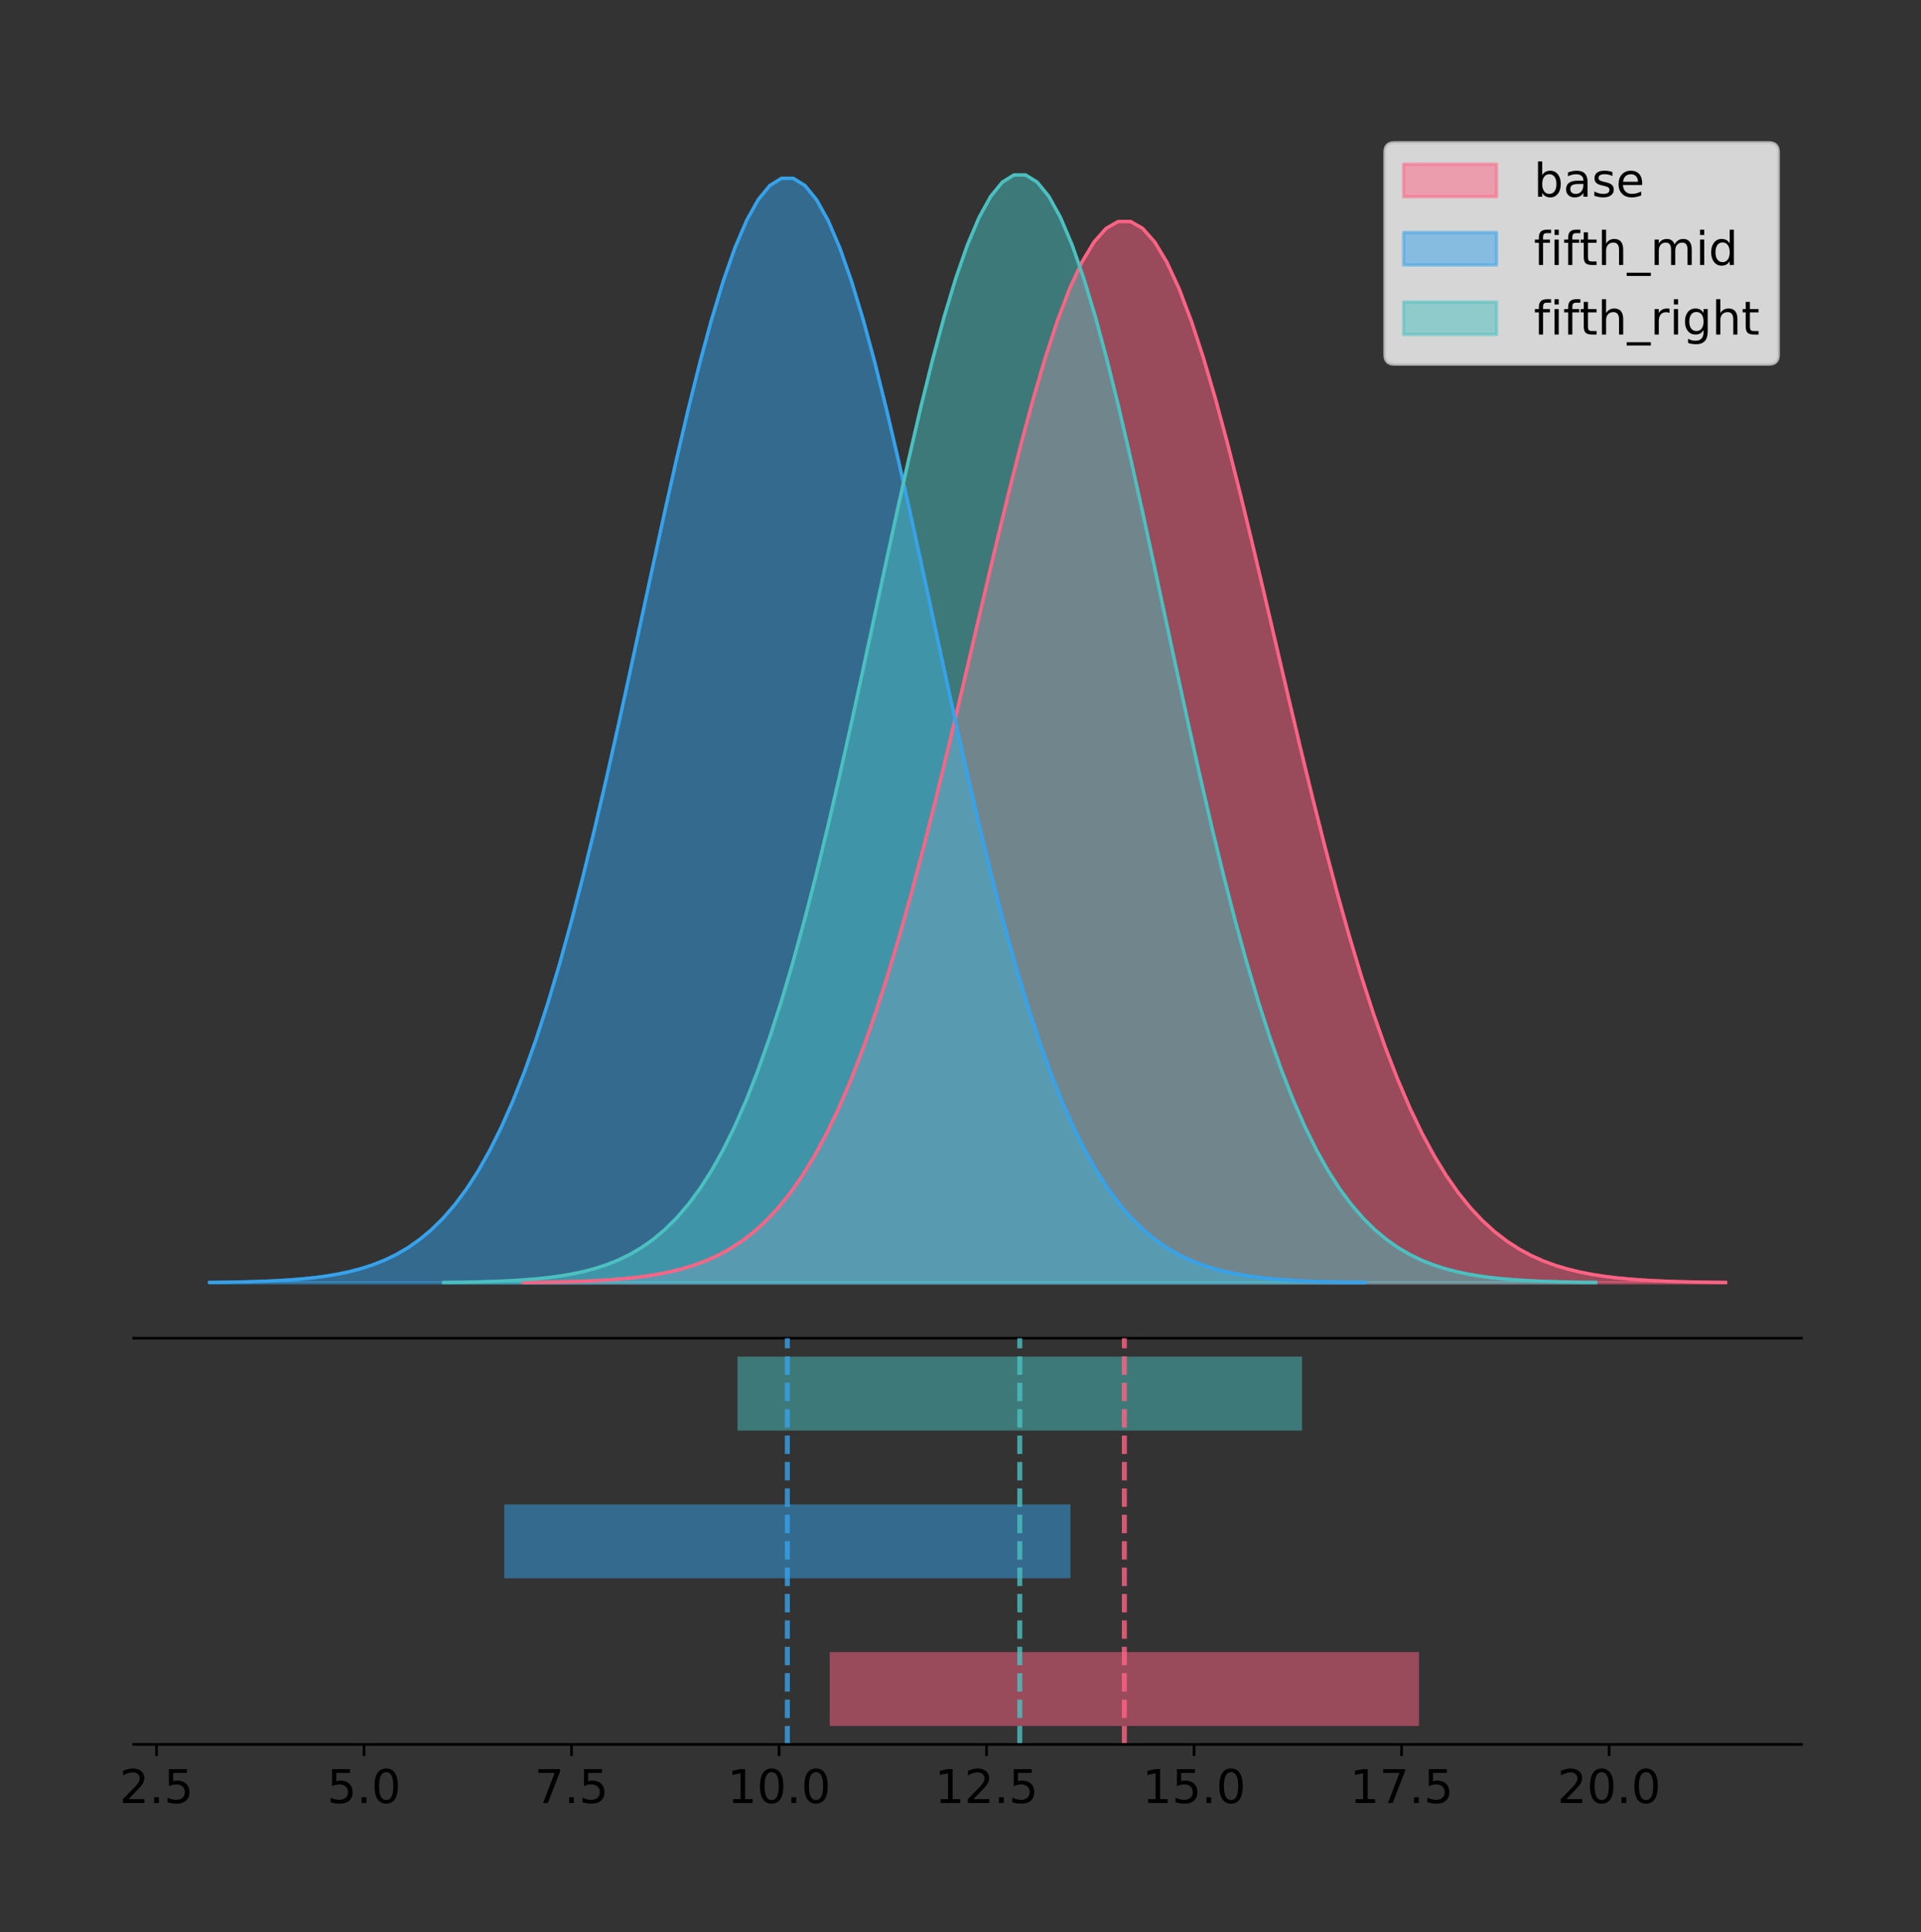 <?xml version="1.0" encoding="utf-8" standalone="no"?>
<!DOCTYPE svg PUBLIC "-//W3C//DTD SVG 1.1//EN"
  "http://www.w3.org/Graphics/SVG/1.1/DTD/svg11.dtd">
<!-- Created with matplotlib (https://matplotlib.org/) -->
<svg height="581.789pt" version="1.1" viewBox="0 0 578.477 581.789" width="578.477pt" xmlns="http://www.w3.org/2000/svg" xmlns:xlink="http://www.w3.org/1999/xlink">
 <rect x="0" y="0" width="578.477" height="581.789" fill="#333333" stroke="none"/>
 <defs>
  <style type="text/css">
*{stroke-linecap:butt;stroke-linejoin:round;}
  </style>
 </defs>
 <g id="figure_1">
  <g id="patch_1">
   <path d="M 0 581.789 
L 578.477 581.789 
L 578.477 0 
L 0 0 
z
" style="fill:none;"/>
  </g>
  <g id="axes_1">
   <g id="patch_2">
    <path d="M 40.277 402.93 
L 542.477 402.93 
L 542.477 36 
L 40.277 36 
z
" style="fill:none;"/>
   </g>
   <g id="PolyCollection_1">
    <defs>
     <path d="M 157.513 -195.538 
L 157.513 -195.645 
L 161.171 -195.686 
L 164.829 -195.74 
L 168.487 -195.813 
L 172.145 -195.909 
L 175.803 -196.036 
L 179.461 -196.201 
L 183.119 -196.416 
L 186.776 -196.694 
L 190.434 -197.048 
L 194.092 -197.499 
L 197.75 -198.068 
L 201.408 -198.781 
L 205.066 -199.667 
L 208.724 -200.761 
L 212.382 -202.102 
L 216.04 -203.734 
L 219.698 -205.705 
L 223.356 -208.068 
L 227.014 -210.879 
L 230.672 -214.199 
L 234.33 -218.09 
L 237.988 -222.614 
L 241.646 -227.835 
L 245.304 -233.811 
L 248.962 -240.598 
L 252.62 -248.243 
L 256.278 -256.784 
L 259.935 -266.246 
L 263.593 -276.639 
L 267.251 -287.953 
L 270.909 -300.161 
L 274.567 -313.21 
L 278.225 -327.025 
L 281.883 -341.506 
L 285.541 -356.527 
L 289.199 -371.938 
L 292.857 -387.567 
L 296.515 -403.219 
L 300.173 -418.686 
L 303.831 -433.744 
L 307.489 -448.162 
L 311.147 -461.71 
L 314.805 -474.159 
L 318.463 -485.292 
L 322.121 -494.909 
L 325.779 -502.831 
L 329.437 -508.91 
L 333.094 -513.03 
L 336.752 -515.11 
L 340.41 -515.11 
L 344.068 -513.03 
L 347.726 -508.91 
L 351.384 -502.831 
L 355.042 -494.909 
L 358.7 -485.292 
L 362.358 -474.159 
L 366.016 -461.71 
L 369.674 -448.162 
L 373.332 -433.744 
L 376.99 -418.686 
L 380.648 -403.219 
L 384.306 -387.567 
L 387.964 -371.938 
L 391.622 -356.527 
L 395.28 -341.506 
L 398.938 -327.025 
L 402.596 -313.21 
L 406.253 -300.161 
L 409.911 -287.953 
L 413.569 -276.639 
L 417.227 -266.246 
L 420.885 -256.784 
L 424.543 -248.243 
L 428.201 -240.598 
L 431.859 -233.811 
L 435.517 -227.835 
L 439.175 -222.614 
L 442.833 -218.09 
L 446.491 -214.199 
L 450.149 -210.879 
L 453.807 -208.068 
L 457.465 -205.705 
L 461.123 -203.734 
L 464.781 -202.102 
L 468.439 -200.761 
L 472.097 -199.667 
L 475.755 -198.781 
L 479.412 -198.068 
L 483.07 -197.499 
L 486.728 -197.048 
L 490.386 -196.694 
L 494.044 -196.416 
L 497.702 -196.201 
L 501.36 -196.036 
L 505.018 -195.909 
L 508.676 -195.813 
L 512.334 -195.74 
L 515.992 -195.686 
L 519.65 -195.645 
L 519.65 -195.538 
L 519.65 -195.538 
L 515.992 -195.538 
L 512.334 -195.538 
L 508.676 -195.538 
L 505.018 -195.538 
L 501.36 -195.538 
L 497.702 -195.538 
L 494.044 -195.538 
L 490.386 -195.538 
L 486.728 -195.538 
L 483.07 -195.538 
L 479.412 -195.538 
L 475.755 -195.538 
L 472.097 -195.538 
L 468.439 -195.538 
L 464.781 -195.538 
L 461.123 -195.538 
L 457.465 -195.538 
L 453.807 -195.538 
L 450.149 -195.538 
L 446.491 -195.538 
L 442.833 -195.538 
L 439.175 -195.538 
L 435.517 -195.538 
L 431.859 -195.538 
L 428.201 -195.538 
L 424.543 -195.538 
L 420.885 -195.538 
L 417.227 -195.538 
L 413.569 -195.538 
L 409.911 -195.538 
L 406.253 -195.538 
L 402.596 -195.538 
L 398.938 -195.538 
L 395.28 -195.538 
L 391.622 -195.538 
L 387.964 -195.538 
L 384.306 -195.538 
L 380.648 -195.538 
L 376.99 -195.538 
L 373.332 -195.538 
L 369.674 -195.538 
L 366.016 -195.538 
L 362.358 -195.538 
L 358.7 -195.538 
L 355.042 -195.538 
L 351.384 -195.538 
L 347.726 -195.538 
L 344.068 -195.538 
L 340.41 -195.538 
L 336.752 -195.538 
L 333.094 -195.538 
L 329.437 -195.538 
L 325.779 -195.538 
L 322.121 -195.538 
L 318.463 -195.538 
L 314.805 -195.538 
L 311.147 -195.538 
L 307.489 -195.538 
L 303.831 -195.538 
L 300.173 -195.538 
L 296.515 -195.538 
L 292.857 -195.538 
L 289.199 -195.538 
L 285.541 -195.538 
L 281.883 -195.538 
L 278.225 -195.538 
L 274.567 -195.538 
L 270.909 -195.538 
L 267.251 -195.538 
L 263.593 -195.538 
L 259.935 -195.538 
L 256.278 -195.538 
L 252.62 -195.538 
L 248.962 -195.538 
L 245.304 -195.538 
L 241.646 -195.538 
L 237.988 -195.538 
L 234.33 -195.538 
L 230.672 -195.538 
L 227.014 -195.538 
L 223.356 -195.538 
L 219.698 -195.538 
L 216.04 -195.538 
L 212.382 -195.538 
L 208.724 -195.538 
L 205.066 -195.538 
L 201.408 -195.538 
L 197.75 -195.538 
L 194.092 -195.538 
L 190.434 -195.538 
L 186.776 -195.538 
L 183.119 -195.538 
L 179.461 -195.538 
L 175.803 -195.538 
L 172.145 -195.538 
L 168.487 -195.538 
L 164.829 -195.538 
L 161.171 -195.538 
L 157.513 -195.538 
z
" id="mac5c874a1b" style="stroke:#ff6384;stroke-opacity:0.5;"/>
    </defs>
    <g clip-path="url(#pe7d7066317)">
     <use style="fill:#ff6384;fill-opacity:0.5;stroke:#ff6384;stroke-opacity:0.5;" x="0" xlink:href="#mac5c874a1b" y="581.789"/>
    </g>
   </g>
   <g id="PolyCollection_2">
    <defs>
     <path d="M 63.104 -195.538 
L 63.104 -195.65 
L 66.62 -195.692 
L 70.135 -195.748 
L 73.65 -195.824 
L 77.165 -195.924 
L 80.68 -196.056 
L 84.195 -196.228 
L 87.71 -196.452 
L 91.225 -196.741 
L 94.74 -197.11 
L 98.255 -197.579 
L 101.77 -198.171 
L 105.285 -198.913 
L 108.8 -199.835 
L 112.315 -200.974 
L 115.83 -202.369 
L 119.345 -204.068 
L 122.86 -206.119 
L 126.375 -208.577 
L 129.89 -211.503 
L 133.405 -214.958 
L 136.92 -219.007 
L 140.435 -223.715 
L 143.95 -229.148 
L 147.465 -235.367 
L 150.981 -242.43 
L 154.496 -250.386 
L 158.011 -259.274 
L 161.526 -269.121 
L 165.041 -279.936 
L 168.556 -291.711 
L 172.071 -304.414 
L 175.586 -317.994 
L 179.101 -332.371 
L 182.616 -347.441 
L 186.131 -363.072 
L 189.646 -379.11 
L 193.161 -395.374 
L 196.676 -411.663 
L 200.191 -427.758 
L 203.706 -443.428 
L 207.221 -458.433 
L 210.736 -472.532 
L 214.251 -485.487 
L 217.766 -497.072 
L 221.281 -507.08 
L 224.796 -515.324 
L 228.311 -521.651 
L 231.827 -525.938 
L 235.342 -528.102 
L 238.857 -528.102 
L 242.372 -525.938 
L 245.887 -521.651 
L 249.402 -515.324 
L 252.917 -507.08 
L 256.432 -497.072 
L 259.947 -485.487 
L 263.462 -472.532 
L 266.977 -458.433 
L 270.492 -443.428 
L 274.007 -427.758 
L 277.522 -411.663 
L 281.037 -395.374 
L 284.552 -379.11 
L 288.067 -363.072 
L 291.582 -347.441 
L 295.097 -332.371 
L 298.612 -317.994 
L 302.127 -304.414 
L 305.642 -291.711 
L 309.157 -279.936 
L 312.673 -269.121 
L 316.188 -259.274 
L 319.703 -250.386 
L 323.218 -242.43 
L 326.733 -235.367 
L 330.248 -229.148 
L 333.763 -223.715 
L 337.278 -219.007 
L 340.793 -214.958 
L 344.308 -211.503 
L 347.823 -208.577 
L 351.338 -206.119 
L 354.853 -204.068 
L 358.368 -202.369 
L 361.883 -200.974 
L 365.398 -199.835 
L 368.913 -198.913 
L 372.428 -198.171 
L 375.943 -197.579 
L 379.458 -197.11 
L 382.973 -196.741 
L 386.488 -196.452 
L 390.003 -196.228 
L 393.518 -196.056 
L 397.034 -195.924 
L 400.549 -195.824 
L 404.064 -195.748 
L 407.579 -195.692 
L 411.094 -195.65 
L 411.094 -195.538 
L 411.094 -195.538 
L 407.579 -195.538 
L 404.064 -195.538 
L 400.549 -195.538 
L 397.034 -195.538 
L 393.518 -195.538 
L 390.003 -195.538 
L 386.488 -195.538 
L 382.973 -195.538 
L 379.458 -195.538 
L 375.943 -195.538 
L 372.428 -195.538 
L 368.913 -195.538 
L 365.398 -195.538 
L 361.883 -195.538 
L 358.368 -195.538 
L 354.853 -195.538 
L 351.338 -195.538 
L 347.823 -195.538 
L 344.308 -195.538 
L 340.793 -195.538 
L 337.278 -195.538 
L 333.763 -195.538 
L 330.248 -195.538 
L 326.733 -195.538 
L 323.218 -195.538 
L 319.703 -195.538 
L 316.188 -195.538 
L 312.673 -195.538 
L 309.157 -195.538 
L 305.642 -195.538 
L 302.127 -195.538 
L 298.612 -195.538 
L 295.097 -195.538 
L 291.582 -195.538 
L 288.067 -195.538 
L 284.552 -195.538 
L 281.037 -195.538 
L 277.522 -195.538 
L 274.007 -195.538 
L 270.492 -195.538 
L 266.977 -195.538 
L 263.462 -195.538 
L 259.947 -195.538 
L 256.432 -195.538 
L 252.917 -195.538 
L 249.402 -195.538 
L 245.887 -195.538 
L 242.372 -195.538 
L 238.857 -195.538 
L 235.342 -195.538 
L 231.827 -195.538 
L 228.311 -195.538 
L 224.796 -195.538 
L 221.281 -195.538 
L 217.766 -195.538 
L 214.251 -195.538 
L 210.736 -195.538 
L 207.221 -195.538 
L 203.706 -195.538 
L 200.191 -195.538 
L 196.676 -195.538 
L 193.161 -195.538 
L 189.646 -195.538 
L 186.131 -195.538 
L 182.616 -195.538 
L 179.101 -195.538 
L 175.586 -195.538 
L 172.071 -195.538 
L 168.556 -195.538 
L 165.041 -195.538 
L 161.526 -195.538 
L 158.011 -195.538 
L 154.496 -195.538 
L 150.981 -195.538 
L 147.465 -195.538 
L 143.95 -195.538 
L 140.435 -195.538 
L 136.92 -195.538 
L 133.405 -195.538 
L 129.89 -195.538 
L 126.375 -195.538 
L 122.86 -195.538 
L 119.345 -195.538 
L 115.83 -195.538 
L 112.315 -195.538 
L 108.8 -195.538 
L 105.285 -195.538 
L 101.77 -195.538 
L 98.255 -195.538 
L 94.74 -195.538 
L 91.225 -195.538 
L 87.71 -195.538 
L 84.195 -195.538 
L 80.68 -195.538 
L 77.165 -195.538 
L 73.65 -195.538 
L 70.135 -195.538 
L 66.62 -195.538 
L 63.104 -195.538 
z
" id="md30b49fece" style="stroke:#36a2eb;stroke-opacity:0.5;"/>
    </defs>
    <g clip-path="url(#pe7d7066317)">
     <use style="fill:#36a2eb;fill-opacity:0.5;stroke:#36a2eb;stroke-opacity:0.5;" x="0" xlink:href="#md30b49fece" y="581.789"/>
    </g>
   </g>
   <g id="PolyCollection_3">
    <defs>
     <path d="M 133.618 -195.538 
L 133.618 -195.65 
L 137.123 -195.692 
L 140.627 -195.749 
L 144.132 -195.825 
L 147.636 -195.925 
L 151.14 -196.058 
L 154.645 -196.23 
L 158.149 -196.455 
L 161.654 -196.744 
L 165.158 -197.115 
L 168.662 -197.585 
L 172.167 -198.179 
L 175.671 -198.923 
L 179.176 -199.848 
L 182.68 -200.99 
L 186.185 -202.39 
L 189.689 -204.093 
L 193.193 -206.151 
L 196.698 -208.617 
L 200.202 -211.552 
L 203.707 -215.017 
L 207.211 -219.078 
L 210.715 -223.801 
L 214.22 -229.25 
L 217.724 -235.488 
L 221.229 -242.572 
L 224.733 -250.552 
L 228.238 -259.468 
L 231.742 -269.344 
L 235.246 -280.192 
L 238.751 -292.002 
L 242.255 -304.744 
L 245.76 -318.365 
L 249.264 -332.786 
L 252.768 -347.901 
L 256.273 -363.58 
L 259.777 -379.667 
L 263.282 -395.98 
L 266.786 -412.318 
L 270.291 -428.462 
L 273.795 -444.18 
L 277.299 -459.23 
L 280.804 -473.372 
L 284.308 -486.366 
L 287.813 -497.987 
L 291.317 -508.025 
L 294.821 -516.294 
L 298.326 -522.64 
L 301.83 -526.94 
L 305.335 -529.111 
L 308.839 -529.111 
L 312.344 -526.94 
L 315.848 -522.64 
L 319.352 -516.294 
L 322.857 -508.025 
L 326.361 -497.987 
L 329.866 -486.366 
L 333.37 -473.372 
L 336.874 -459.23 
L 340.379 -444.18 
L 343.883 -428.462 
L 347.388 -412.318 
L 350.892 -395.98 
L 354.397 -379.667 
L 357.901 -363.58 
L 361.405 -347.901 
L 364.91 -332.786 
L 368.414 -318.365 
L 371.919 -304.744 
L 375.423 -292.002 
L 378.927 -280.192 
L 382.432 -269.344 
L 385.936 -259.468 
L 389.441 -250.552 
L 392.945 -242.572 
L 396.45 -235.488 
L 399.954 -229.25 
L 403.458 -223.801 
L 406.963 -219.078 
L 410.467 -215.017 
L 413.972 -211.552 
L 417.476 -208.617 
L 420.98 -206.151 
L 424.485 -204.093 
L 427.989 -202.39 
L 431.494 -200.99 
L 434.998 -199.848 
L 438.502 -198.923 
L 442.007 -198.179 
L 445.511 -197.585 
L 449.016 -197.115 
L 452.52 -196.744 
L 456.025 -196.455 
L 459.529 -196.23 
L 463.033 -196.058 
L 466.538 -195.925 
L 470.042 -195.825 
L 473.547 -195.749 
L 477.051 -195.692 
L 480.555 -195.65 
L 480.555 -195.538 
L 480.555 -195.538 
L 477.051 -195.538 
L 473.547 -195.538 
L 470.042 -195.538 
L 466.538 -195.538 
L 463.033 -195.538 
L 459.529 -195.538 
L 456.025 -195.538 
L 452.52 -195.538 
L 449.016 -195.538 
L 445.511 -195.538 
L 442.007 -195.538 
L 438.502 -195.538 
L 434.998 -195.538 
L 431.494 -195.538 
L 427.989 -195.538 
L 424.485 -195.538 
L 420.98 -195.538 
L 417.476 -195.538 
L 413.972 -195.538 
L 410.467 -195.538 
L 406.963 -195.538 
L 403.458 -195.538 
L 399.954 -195.538 
L 396.45 -195.538 
L 392.945 -195.538 
L 389.441 -195.538 
L 385.936 -195.538 
L 382.432 -195.538 
L 378.927 -195.538 
L 375.423 -195.538 
L 371.919 -195.538 
L 368.414 -195.538 
L 364.91 -195.538 
L 361.405 -195.538 
L 357.901 -195.538 
L 354.397 -195.538 
L 350.892 -195.538 
L 347.388 -195.538 
L 343.883 -195.538 
L 340.379 -195.538 
L 336.874 -195.538 
L 333.37 -195.538 
L 329.866 -195.538 
L 326.361 -195.538 
L 322.857 -195.538 
L 319.352 -195.538 
L 315.848 -195.538 
L 312.344 -195.538 
L 308.839 -195.538 
L 305.335 -195.538 
L 301.83 -195.538 
L 298.326 -195.538 
L 294.821 -195.538 
L 291.317 -195.538 
L 287.813 -195.538 
L 284.308 -195.538 
L 280.804 -195.538 
L 277.299 -195.538 
L 273.795 -195.538 
L 270.291 -195.538 
L 266.786 -195.538 
L 263.282 -195.538 
L 259.777 -195.538 
L 256.273 -195.538 
L 252.768 -195.538 
L 249.264 -195.538 
L 245.76 -195.538 
L 242.255 -195.538 
L 238.751 -195.538 
L 235.246 -195.538 
L 231.742 -195.538 
L 228.238 -195.538 
L 224.733 -195.538 
L 221.229 -195.538 
L 217.724 -195.538 
L 214.22 -195.538 
L 210.715 -195.538 
L 207.211 -195.538 
L 203.707 -195.538 
L 200.202 -195.538 
L 196.698 -195.538 
L 193.193 -195.538 
L 189.689 -195.538 
L 186.185 -195.538 
L 182.68 -195.538 
L 179.176 -195.538 
L 175.671 -195.538 
L 172.167 -195.538 
L 168.662 -195.538 
L 165.158 -195.538 
L 161.654 -195.538 
L 158.149 -195.538 
L 154.645 -195.538 
L 151.14 -195.538 
L 147.636 -195.538 
L 144.132 -195.538 
L 140.627 -195.538 
L 137.123 -195.538 
L 133.618 -195.538 
z
" id="m89c5df3aaf" style="stroke:#4bc0c0;stroke-opacity:0.5;"/>
    </defs>
    <g clip-path="url(#pe7d7066317)">
     <use style="fill:#4bc0c0;fill-opacity:0.5;stroke:#4bc0c0;stroke-opacity:0.5;" x="0" xlink:href="#m89c5df3aaf" y="581.789"/>
    </g>
   </g>
   <g id="line2d_1">
    <path clip-path="url(#pe7d7066317)" d="M 157.513 386.144 
L 161.171 386.104 
L 164.829 386.049 
L 168.487 385.977 
L 172.145 385.88 
L 175.803 385.754 
L 179.461 385.588 
L 183.119 385.373 
L 186.776 385.096 
L 190.434 384.741 
L 194.092 384.29 
L 197.75 383.721 
L 201.408 383.009 
L 205.066 382.122 
L 208.724 381.028 
L 212.382 379.687 
L 216.04 378.055 
L 219.698 376.084 
L 223.356 373.721 
L 227.014 370.91 
L 230.672 367.59 
L 234.33 363.699 
L 237.988 359.175 
L 241.646 353.954 
L 245.304 347.978 
L 248.962 341.191 
L 252.62 333.546 
L 256.278 325.005 
L 259.935 315.543 
L 263.593 305.151 
L 267.251 293.836 
L 270.909 281.629 
L 274.567 268.579 
L 278.225 254.764 
L 281.883 240.283 
L 285.541 225.262 
L 289.199 209.851 
L 292.857 194.222 
L 296.515 178.57 
L 300.173 163.103 
L 303.831 148.046 
L 307.489 133.627 
L 311.147 120.079 
L 314.805 107.63 
L 318.463 96.497 
L 322.121 86.881 
L 325.779 78.958 
L 329.437 72.879 
L 333.094 68.76 
L 336.752 66.68 
L 340.41 66.68 
L 344.068 68.76 
L 347.726 72.879 
L 351.384 78.958 
L 355.042 86.881 
L 358.7 96.497 
L 362.358 107.63 
L 366.016 120.079 
L 369.674 133.627 
L 373.332 148.046 
L 376.99 163.103 
L 380.648 178.57 
L 384.306 194.222 
L 387.964 209.851 
L 391.622 225.262 
L 395.28 240.283 
L 398.938 254.764 
L 402.596 268.579 
L 406.253 281.629 
L 409.911 293.836 
L 413.569 305.151 
L 417.227 315.543 
L 420.885 325.005 
L 424.543 333.546 
L 428.201 341.191 
L 431.859 347.978 
L 435.517 353.954 
L 439.175 359.175 
L 442.833 363.699 
L 446.491 367.59 
L 450.149 370.91 
L 453.807 373.721 
L 457.465 376.084 
L 461.123 378.055 
L 464.781 379.687 
L 468.439 381.028 
L 472.097 382.122 
L 475.755 383.009 
L 479.412 383.721 
L 483.07 384.29 
L 486.728 384.741 
L 490.386 385.096 
L 494.044 385.373 
L 497.702 385.588 
L 501.36 385.754 
L 505.018 385.88 
L 508.676 385.977 
L 512.334 386.049 
L 515.992 386.104 
L 519.65 386.144 
" style="fill:none;stroke:#ff6384;stroke-linecap:square;"/>
   </g>
   <g id="line2d_2">
    <path clip-path="url(#pe7d7066317)" d="M 63.104 386.14 
L 66.62 386.098 
L 70.135 386.041 
L 73.65 385.965 
L 77.165 385.865 
L 80.68 385.733 
L 84.195 385.561 
L 87.71 385.337 
L 91.225 385.049 
L 94.74 384.679 
L 98.255 384.21 
L 101.77 383.618 
L 105.285 382.877 
L 108.8 381.954 
L 112.315 380.816 
L 115.83 379.42 
L 119.345 377.722 
L 122.86 375.671 
L 126.375 373.212 
L 129.89 370.286 
L 133.405 366.831 
L 136.92 362.782 
L 140.435 358.074 
L 143.95 352.641 
L 147.465 346.422 
L 150.981 339.359 
L 154.496 331.403 
L 158.011 322.515 
L 161.526 312.668 
L 165.041 301.853 
L 168.556 290.079 
L 172.071 277.375 
L 175.586 263.795 
L 179.101 249.418 
L 182.616 234.349 
L 186.131 218.717 
L 189.646 202.679 
L 193.161 186.415 
L 196.676 170.126 
L 200.191 154.031 
L 203.706 138.361 
L 207.221 123.356 
L 210.736 109.258 
L 214.251 96.303 
L 217.766 84.717 
L 221.281 74.709 
L 224.796 66.465 
L 228.311 60.139 
L 231.827 55.852 
L 235.342 53.687 
L 238.857 53.687 
L 242.372 55.852 
L 245.887 60.139 
L 249.402 66.465 
L 252.917 74.709 
L 256.432 84.717 
L 259.947 96.303 
L 263.462 109.258 
L 266.977 123.356 
L 270.492 138.361 
L 274.007 154.031 
L 277.522 170.126 
L 281.037 186.415 
L 284.552 202.679 
L 288.067 218.717 
L 291.582 234.349 
L 295.097 249.418 
L 298.612 263.795 
L 302.127 277.375 
L 305.642 290.079 
L 309.157 301.853 
L 312.673 312.668 
L 316.188 322.515 
L 319.703 331.403 
L 323.218 339.359 
L 326.733 346.422 
L 330.248 352.641 
L 333.763 358.074 
L 337.278 362.782 
L 340.793 366.831 
L 344.308 370.286 
L 347.823 373.212 
L 351.338 375.671 
L 354.853 377.722 
L 358.368 379.42 
L 361.883 380.816 
L 365.398 381.954 
L 368.913 382.877 
L 372.428 383.618 
L 375.943 384.21 
L 379.458 384.679 
L 382.973 385.049 
L 386.488 385.337 
L 390.003 385.561 
L 393.518 385.733 
L 397.034 385.865 
L 400.549 385.965 
L 404.064 386.041 
L 407.579 386.098 
L 411.094 386.14 
" style="fill:none;stroke:#36a2eb;stroke-linecap:square;"/>
   </g>
   <g id="line2d_3">
    <path clip-path="url(#pe7d7066317)" d="M 133.618 386.139 
L 137.123 386.097 
L 140.627 386.04 
L 144.132 385.965 
L 147.636 385.864 
L 151.14 385.732 
L 154.645 385.559 
L 158.149 385.334 
L 161.654 385.045 
L 165.158 384.675 
L 168.662 384.204 
L 172.167 383.61 
L 175.671 382.867 
L 179.176 381.941 
L 182.68 380.799 
L 186.185 379.399 
L 189.689 377.696 
L 193.193 375.639 
L 196.698 373.172 
L 200.202 370.238 
L 203.707 366.772 
L 207.211 362.711 
L 210.715 357.989 
L 214.22 352.539 
L 217.724 346.301 
L 221.229 339.217 
L 224.733 331.237 
L 228.238 322.322 
L 231.742 312.445 
L 235.246 301.597 
L 238.751 289.787 
L 242.255 277.045 
L 245.76 263.424 
L 249.264 249.004 
L 252.768 233.888 
L 256.273 218.209 
L 259.777 202.123 
L 263.282 185.809 
L 266.786 169.471 
L 270.291 153.327 
L 273.795 137.61 
L 277.299 122.559 
L 280.804 108.418 
L 284.308 95.423 
L 287.813 83.803 
L 291.317 73.765 
L 294.821 65.495 
L 298.326 59.15 
L 301.83 54.85 
L 305.335 52.679 
L 308.839 52.679 
L 312.344 54.85 
L 315.848 59.15 
L 319.352 65.495 
L 322.857 73.765 
L 326.361 83.803 
L 329.866 95.423 
L 333.37 108.418 
L 336.874 122.559 
L 340.379 137.61 
L 343.883 153.327 
L 347.388 169.471 
L 350.892 185.809 
L 354.397 202.123 
L 357.901 218.209 
L 361.405 233.888 
L 364.91 249.004 
L 368.414 263.424 
L 371.919 277.045 
L 375.423 289.787 
L 378.927 301.597 
L 382.432 312.445 
L 385.936 322.322 
L 389.441 331.237 
L 392.945 339.217 
L 396.45 346.301 
L 399.954 352.539 
L 403.458 357.989 
L 406.963 362.711 
L 410.467 366.772 
L 413.972 370.238 
L 417.476 373.172 
L 420.98 375.639 
L 424.485 377.696 
L 427.989 379.399 
L 431.494 380.799 
L 434.998 381.941 
L 438.502 382.867 
L 442.007 383.61 
L 445.511 384.204 
L 449.016 384.675 
L 452.52 385.045 
L 456.025 385.334 
L 459.529 385.559 
L 463.033 385.732 
L 466.538 385.864 
L 470.042 385.965 
L 473.547 386.04 
L 477.051 386.097 
L 480.555 386.139 
" style="fill:none;stroke:#4bc0c0;stroke-linecap:square;"/>
   </g>
   <g id="patch_3">
    <path d="M 40.277 402.93 
L 542.477 402.93 
" style="fill:none;stroke:#000000;stroke-linecap:square;stroke-linejoin:miter;stroke-width:0.8;"/>
   </g>
   <g id="legend_1">
    <g id="patch_4">
     <path d="M 419.879 109.627 
L 532.677 109.627 
Q 535.477 109.627 535.477 106.827 
L 535.477 45.8 
Q 535.477 43 532.677 43 
L 419.879 43 
Q 417.079 43 417.079 45.8 
L 417.079 106.827 
Q 417.079 109.627 419.879 109.627 
z
" style="fill:#ffffff;opacity:0.8;stroke:#cccccc;stroke-linejoin:miter;"/>
    </g>
    <g id="patch_5">
     <path d="M 422.679 59.238 
L 450.679 59.238 
L 450.679 49.438 
L 422.679 49.438 
z
" style="fill:#ff6384;opacity:0.5;stroke:#ff6384;stroke-linejoin:miter;"/>
    </g>
    <g id="text_1">
     <!-- base -->
     <defs>
      <path d="M 48.688 27.297 
Q 48.688 37.203 44.609 42.844 
Q 40.531 48.484 33.406 48.484 
Q 26.266 48.484 22.188 42.844 
Q 18.109 37.203 18.109 27.297 
Q 18.109 17.391 22.188 11.75 
Q 26.266 6.109 33.406 6.109 
Q 40.531 6.109 44.609 11.75 
Q 48.688 17.391 48.688 27.297 
z
M 18.109 46.391 
Q 20.953 51.266 25.266 53.625 
Q 29.594 56 35.594 56 
Q 45.562 56 51.781 48.094 
Q 58.016 40.188 58.016 27.297 
Q 58.016 14.406 51.781 6.484 
Q 45.562 -1.422 35.594 -1.422 
Q 29.594 -1.422 25.266 0.953 
Q 20.953 3.328 18.109 8.203 
L 18.109 0 
L 9.078 0 
L 9.078 75.984 
L 18.109 75.984 
z
" id="DejaVuSans-98"/>
      <path d="M 34.281 27.484 
Q 23.391 27.484 19.188 25 
Q 14.984 22.516 14.984 16.5 
Q 14.984 11.719 18.141 8.906 
Q 21.297 6.109 26.703 6.109 
Q 34.188 6.109 38.703 11.406 
Q 43.219 16.703 43.219 25.484 
L 43.219 27.484 
z
M 52.203 31.203 
L 52.203 0 
L 43.219 0 
L 43.219 8.297 
Q 40.141 3.328 35.547 0.953 
Q 30.953 -1.422 24.312 -1.422 
Q 15.922 -1.422 10.953 3.297 
Q 6 8.016 6 15.922 
Q 6 25.141 12.172 29.828 
Q 18.359 34.516 30.609 34.516 
L 43.219 34.516 
L 43.219 35.406 
Q 43.219 41.609 39.141 45 
Q 35.062 48.391 27.688 48.391 
Q 23 48.391 18.547 47.266 
Q 14.109 46.141 10.016 43.891 
L 10.016 52.203 
Q 14.938 54.109 19.578 55.047 
Q 24.219 56 28.609 56 
Q 40.484 56 46.344 49.844 
Q 52.203 43.703 52.203 31.203 
z
" id="DejaVuSans-97"/>
      <path d="M 44.281 53.078 
L 44.281 44.578 
Q 40.484 46.531 36.375 47.5 
Q 32.281 48.484 27.875 48.484 
Q 21.188 48.484 17.844 46.438 
Q 14.5 44.391 14.5 40.281 
Q 14.5 37.156 16.891 35.375 
Q 19.281 33.594 26.516 31.984 
L 29.594 31.297 
Q 39.156 29.25 43.188 25.516 
Q 47.219 21.781 47.219 15.094 
Q 47.219 7.469 41.188 3.016 
Q 35.156 -1.422 24.609 -1.422 
Q 20.219 -1.422 15.453 -0.562 
Q 10.688 0.297 5.422 2 
L 5.422 11.281 
Q 10.406 8.688 15.234 7.391 
Q 20.062 6.109 24.812 6.109 
Q 31.156 6.109 34.562 8.281 
Q 37.984 10.453 37.984 14.406 
Q 37.984 18.062 35.516 20.016 
Q 33.062 21.969 24.703 23.781 
L 21.578 24.516 
Q 13.234 26.266 9.516 29.906 
Q 5.812 33.547 5.812 39.891 
Q 5.812 47.609 11.281 51.797 
Q 16.75 56 26.812 56 
Q 31.781 56 36.172 55.266 
Q 40.578 54.547 44.281 53.078 
z
" id="DejaVuSans-115"/>
      <path d="M 56.203 29.594 
L 56.203 25.203 
L 14.891 25.203 
Q 15.484 15.922 20.484 11.062 
Q 25.484 6.203 34.422 6.203 
Q 39.594 6.203 44.453 7.469 
Q 49.312 8.734 54.109 11.281 
L 54.109 2.781 
Q 49.266 0.734 44.188 -0.344 
Q 39.109 -1.422 33.891 -1.422 
Q 20.797 -1.422 13.156 6.188 
Q 5.516 13.812 5.516 26.812 
Q 5.516 40.234 12.766 48.109 
Q 20.016 56 32.328 56 
Q 43.359 56 49.781 48.891 
Q 56.203 41.797 56.203 29.594 
z
M 47.219 32.234 
Q 47.125 39.594 43.094 43.984 
Q 39.062 48.391 32.422 48.391 
Q 24.906 48.391 20.391 44.141 
Q 15.875 39.891 15.188 32.172 
z
" id="DejaVuSans-101"/>
     </defs>
     <g transform="translate(461.879 59.238)scale(0.14 -0.14)">
      <use xlink:href="#DejaVuSans-98"/>
      <use x="63.477" xlink:href="#DejaVuSans-97"/>
      <use x="124.756" xlink:href="#DejaVuSans-115"/>
      <use x="176.855" xlink:href="#DejaVuSans-101"/>
     </g>
    </g>
    <g id="patch_6">
     <path d="M 422.679 79.787 
L 450.679 79.787 
L 450.679 69.987 
L 422.679 69.987 
z
" style="fill:#36a2eb;opacity:0.5;stroke:#36a2eb;stroke-linejoin:miter;"/>
    </g>
    <g id="text_2">
     <!-- fifth_mid -->
     <defs>
      <path d="M 37.109 75.984 
L 37.109 68.5 
L 28.516 68.5 
Q 23.688 68.5 21.797 66.547 
Q 19.922 64.594 19.922 59.516 
L 19.922 54.688 
L 34.719 54.688 
L 34.719 47.703 
L 19.922 47.703 
L 19.922 0 
L 10.891 0 
L 10.891 47.703 
L 2.297 47.703 
L 2.297 54.688 
L 10.891 54.688 
L 10.891 58.5 
Q 10.891 67.625 15.141 71.797 
Q 19.391 75.984 28.609 75.984 
z
" id="DejaVuSans-102"/>
      <path d="M 9.422 54.688 
L 18.406 54.688 
L 18.406 0 
L 9.422 0 
z
M 9.422 75.984 
L 18.406 75.984 
L 18.406 64.594 
L 9.422 64.594 
z
" id="DejaVuSans-105"/>
      <path d="M 18.312 70.219 
L 18.312 54.688 
L 36.812 54.688 
L 36.812 47.703 
L 18.312 47.703 
L 18.312 18.016 
Q 18.312 11.328 20.141 9.422 
Q 21.969 7.516 27.594 7.516 
L 36.812 7.516 
L 36.812 0 
L 27.594 0 
Q 17.188 0 13.234 3.875 
Q 9.281 7.766 9.281 18.016 
L 9.281 47.703 
L 2.688 47.703 
L 2.688 54.688 
L 9.281 54.688 
L 9.281 70.219 
z
" id="DejaVuSans-116"/>
      <path d="M 54.891 33.016 
L 54.891 0 
L 45.906 0 
L 45.906 32.719 
Q 45.906 40.484 42.875 44.328 
Q 39.844 48.188 33.797 48.188 
Q 26.516 48.188 22.312 43.547 
Q 18.109 38.922 18.109 30.906 
L 18.109 0 
L 9.078 0 
L 9.078 75.984 
L 18.109 75.984 
L 18.109 46.188 
Q 21.344 51.125 25.703 53.562 
Q 30.078 56 35.797 56 
Q 45.219 56 50.047 50.172 
Q 54.891 44.344 54.891 33.016 
z
" id="DejaVuSans-104"/>
      <path d="M 50.984 -16.609 
L 50.984 -23.578 
L -0.984 -23.578 
L -0.984 -16.609 
z
" id="DejaVuSans-95"/>
      <path d="M 52 44.188 
Q 55.375 50.25 60.062 53.125 
Q 64.75 56 71.094 56 
Q 79.641 56 84.281 50.016 
Q 88.922 44.047 88.922 33.016 
L 88.922 0 
L 79.891 0 
L 79.891 32.719 
Q 79.891 40.578 77.094 44.375 
Q 74.312 48.188 68.609 48.188 
Q 61.625 48.188 57.562 43.547 
Q 53.516 38.922 53.516 30.906 
L 53.516 0 
L 44.484 0 
L 44.484 32.719 
Q 44.484 40.625 41.703 44.406 
Q 38.922 48.188 33.109 48.188 
Q 26.219 48.188 22.156 43.531 
Q 18.109 38.875 18.109 30.906 
L 18.109 0 
L 9.078 0 
L 9.078 54.688 
L 18.109 54.688 
L 18.109 46.188 
Q 21.188 51.219 25.484 53.609 
Q 29.781 56 35.688 56 
Q 41.656 56 45.828 52.969 
Q 50 49.953 52 44.188 
z
" id="DejaVuSans-109"/>
      <path d="M 45.406 46.391 
L 45.406 75.984 
L 54.391 75.984 
L 54.391 0 
L 45.406 0 
L 45.406 8.203 
Q 42.578 3.328 38.25 0.953 
Q 33.938 -1.422 27.875 -1.422 
Q 17.969 -1.422 11.734 6.484 
Q 5.516 14.406 5.516 27.297 
Q 5.516 40.188 11.734 48.094 
Q 17.969 56 27.875 56 
Q 33.938 56 38.25 53.625 
Q 42.578 51.266 45.406 46.391 
z
M 14.797 27.297 
Q 14.797 17.391 18.875 11.75 
Q 22.953 6.109 30.078 6.109 
Q 37.203 6.109 41.297 11.75 
Q 45.406 17.391 45.406 27.297 
Q 45.406 37.203 41.297 42.844 
Q 37.203 48.484 30.078 48.484 
Q 22.953 48.484 18.875 42.844 
Q 14.797 37.203 14.797 27.297 
z
" id="DejaVuSans-100"/>
     </defs>
     <g transform="translate(461.879 79.787)scale(0.14 -0.14)">
      <use xlink:href="#DejaVuSans-102"/>
      <use x="35.205" xlink:href="#DejaVuSans-105"/>
      <use x="62.988" xlink:href="#DejaVuSans-102"/>
      <use x="98.178" xlink:href="#DejaVuSans-116"/>
      <use x="137.387" xlink:href="#DejaVuSans-104"/>
      <use x="200.766" xlink:href="#DejaVuSans-95"/>
      <use x="250.766" xlink:href="#DejaVuSans-109"/>
      <use x="348.178" xlink:href="#DejaVuSans-105"/>
      <use x="375.961" xlink:href="#DejaVuSans-100"/>
     </g>
    </g>
    <g id="patch_7">
     <path d="M 422.679 100.726 
L 450.679 100.726 
L 450.679 90.926 
L 422.679 90.926 
z
" style="fill:#4bc0c0;opacity:0.5;stroke:#4bc0c0;stroke-linejoin:miter;"/>
    </g>
    <g id="text_3">
     <!-- fifth_right -->
     <defs>
      <path d="M 41.109 46.297 
Q 39.594 47.172 37.812 47.578 
Q 36.031 48 33.891 48 
Q 26.266 48 22.188 43.047 
Q 18.109 38.094 18.109 28.812 
L 18.109 0 
L 9.078 0 
L 9.078 54.688 
L 18.109 54.688 
L 18.109 46.188 
Q 20.953 51.172 25.484 53.578 
Q 30.031 56 36.531 56 
Q 37.453 56 38.578 55.875 
Q 39.703 55.766 41.062 55.516 
z
" id="DejaVuSans-114"/>
      <path d="M 45.406 27.984 
Q 45.406 37.75 41.375 43.109 
Q 37.359 48.484 30.078 48.484 
Q 22.859 48.484 18.828 43.109 
Q 14.797 37.75 14.797 27.984 
Q 14.797 18.266 18.828 12.891 
Q 22.859 7.516 30.078 7.516 
Q 37.359 7.516 41.375 12.891 
Q 45.406 18.266 45.406 27.984 
z
M 54.391 6.781 
Q 54.391 -7.172 48.188 -13.984 
Q 42 -20.797 29.203 -20.797 
Q 24.469 -20.797 20.266 -20.094 
Q 16.062 -19.391 12.109 -17.922 
L 12.109 -9.188 
Q 16.062 -11.328 19.922 -12.344 
Q 23.781 -13.375 27.781 -13.375 
Q 36.625 -13.375 41.016 -8.766 
Q 45.406 -4.156 45.406 5.172 
L 45.406 9.625 
Q 42.625 4.781 38.281 2.391 
Q 33.938 0 27.875 0 
Q 17.828 0 11.672 7.656 
Q 5.516 15.328 5.516 27.984 
Q 5.516 40.672 11.672 48.328 
Q 17.828 56 27.875 56 
Q 33.938 56 38.281 53.609 
Q 42.625 51.219 45.406 46.391 
L 45.406 54.688 
L 54.391 54.688 
z
" id="DejaVuSans-103"/>
     </defs>
     <g transform="translate(461.879 100.726)scale(0.14 -0.14)">
      <use xlink:href="#DejaVuSans-102"/>
      <use x="35.205" xlink:href="#DejaVuSans-105"/>
      <use x="62.988" xlink:href="#DejaVuSans-102"/>
      <use x="98.178" xlink:href="#DejaVuSans-116"/>
      <use x="137.387" xlink:href="#DejaVuSans-104"/>
      <use x="200.766" xlink:href="#DejaVuSans-95"/>
      <use x="250.766" xlink:href="#DejaVuSans-114"/>
      <use x="291.879" xlink:href="#DejaVuSans-105"/>
      <use x="319.662" xlink:href="#DejaVuSans-103"/>
      <use x="383.139" xlink:href="#DejaVuSans-104"/>
      <use x="446.518" xlink:href="#DejaVuSans-116"/>
     </g>
    </g>
   </g>
  </g>
  <g id="axes_2">
   <g id="patch_8">
    <path d="M 40.277 525.24 
L 542.477 525.24 
L 542.477 402.93 
L 40.277 402.93 
z
" style="fill:none;"/>
   </g>
   <g id="patch_9">
    <path clip-path="url(#pf200d680fa)" d="M 249.858 519.68 
L 427.305 519.68 
L 427.305 497.442 
L 249.858 497.442 
z
" style="fill:#ff6384;opacity:0.5;"/>
   </g>
   <g id="patch_10">
    <path clip-path="url(#pf200d680fa)" d="M 151.842 475.204 
L 322.356 475.204 
L 322.356 452.966 
L 151.842 452.966 
z
" style="fill:#36a2eb;opacity:0.5;"/>
   </g>
   <g id="patch_11">
    <path clip-path="url(#pf200d680fa)" d="M 222.087 430.728 
L 392.087 430.728 
L 392.087 408.49 
L 222.087 408.49 
z
" style="fill:#4bc0c0;opacity:0.5;"/>
   </g>
   <g id="matplotlib.axis_1">
    <g id="xtick_1">
     <g id="line2d_4">
      <defs>
       <path d="M 0 0 
L 0 3.5 
" id="me65e5e57f6" style="stroke:#000000;stroke-width:0.8;"/>
      </defs>
      <g>
       <use style="stroke:#000000;stroke-width:0.8;" x="47.132" xlink:href="#me65e5e57f6" y="525.24"/>
      </g>
     </g>
     <g id="text_4">
      <!-- 2.5 -->
      <defs>
       <path d="M 19.188 8.297 
L 53.609 8.297 
L 53.609 0 
L 7.328 0 
L 7.328 8.297 
Q 12.938 14.109 22.625 23.891 
Q 32.328 33.688 34.812 36.531 
Q 39.547 41.844 41.422 45.531 
Q 43.312 49.219 43.312 52.781 
Q 43.312 58.594 39.234 62.25 
Q 35.156 65.922 28.609 65.922 
Q 23.969 65.922 18.812 64.312 
Q 13.672 62.703 7.812 59.422 
L 7.812 69.391 
Q 13.766 71.781 18.938 73 
Q 24.125 74.219 28.422 74.219 
Q 39.75 74.219 46.484 68.547 
Q 53.219 62.891 53.219 53.422 
Q 53.219 48.922 51.531 44.891 
Q 49.859 40.875 45.406 35.406 
Q 44.188 33.984 37.641 27.219 
Q 31.109 20.453 19.188 8.297 
z
" id="DejaVuSans-50"/>
       <path d="M 10.688 12.406 
L 21 12.406 
L 21 0 
L 10.688 0 
z
" id="DejaVuSans-46"/>
       <path d="M 10.797 72.906 
L 49.516 72.906 
L 49.516 64.594 
L 19.828 64.594 
L 19.828 46.734 
Q 21.969 47.469 24.109 47.828 
Q 26.266 48.188 28.422 48.188 
Q 40.625 48.188 47.75 41.5 
Q 54.891 34.812 54.891 23.391 
Q 54.891 11.625 47.562 5.094 
Q 40.234 -1.422 26.906 -1.422 
Q 22.312 -1.422 17.547 -0.641 
Q 12.797 0.141 7.719 1.703 
L 7.719 11.625 
Q 12.109 9.234 16.797 8.062 
Q 21.484 6.891 26.703 6.891 
Q 35.156 6.891 40.078 11.328 
Q 45.016 15.766 45.016 23.391 
Q 45.016 31 40.078 35.438 
Q 35.156 39.891 26.703 39.891 
Q 22.75 39.891 18.812 39.016 
Q 14.891 38.141 10.797 36.281 
z
" id="DejaVuSans-53"/>
      </defs>
      <g transform="translate(36 542.878)scale(0.14 -0.14)">
       <use xlink:href="#DejaVuSans-50"/>
       <use x="63.623" xlink:href="#DejaVuSans-46"/>
       <use x="95.41" xlink:href="#DejaVuSans-53"/>
      </g>
     </g>
    </g>
    <g id="xtick_2">
     <g id="line2d_5">
      <g>
       <use style="stroke:#000000;stroke-width:0.8;" x="109.621" xlink:href="#me65e5e57f6" y="525.24"/>
      </g>
     </g>
     <g id="text_5">
      <!-- 5.0 -->
      <defs>
       <path d="M 31.781 66.406 
Q 24.172 66.406 20.328 58.906 
Q 16.5 51.422 16.5 36.375 
Q 16.5 21.391 20.328 13.891 
Q 24.172 6.391 31.781 6.391 
Q 39.453 6.391 43.281 13.891 
Q 47.125 21.391 47.125 36.375 
Q 47.125 51.422 43.281 58.906 
Q 39.453 66.406 31.781 66.406 
z
M 31.781 74.219 
Q 44.047 74.219 50.516 64.516 
Q 56.984 54.828 56.984 36.375 
Q 56.984 17.969 50.516 8.266 
Q 44.047 -1.422 31.781 -1.422 
Q 19.531 -1.422 13.062 8.266 
Q 6.594 17.969 6.594 36.375 
Q 6.594 54.828 13.062 64.516 
Q 19.531 74.219 31.781 74.219 
z
" id="DejaVuSans-48"/>
      </defs>
      <g transform="translate(98.489 542.878)scale(0.14 -0.14)">
       <use xlink:href="#DejaVuSans-53"/>
       <use x="63.623" xlink:href="#DejaVuSans-46"/>
       <use x="95.41" xlink:href="#DejaVuSans-48"/>
      </g>
     </g>
    </g>
    <g id="xtick_3">
     <g id="line2d_6">
      <g>
       <use style="stroke:#000000;stroke-width:0.8;" x="172.11" xlink:href="#me65e5e57f6" y="525.24"/>
      </g>
     </g>
     <g id="text_6">
      <!-- 7.5 -->
      <defs>
       <path d="M 8.203 72.906 
L 55.078 72.906 
L 55.078 68.703 
L 28.609 0 
L 18.312 0 
L 43.219 64.594 
L 8.203 64.594 
z
" id="DejaVuSans-55"/>
      </defs>
      <g transform="translate(160.978 542.878)scale(0.14 -0.14)">
       <use xlink:href="#DejaVuSans-55"/>
       <use x="63.623" xlink:href="#DejaVuSans-46"/>
       <use x="95.41" xlink:href="#DejaVuSans-53"/>
      </g>
     </g>
    </g>
    <g id="xtick_4">
     <g id="line2d_7">
      <g>
       <use style="stroke:#000000;stroke-width:0.8;" x="234.6" xlink:href="#me65e5e57f6" y="525.24"/>
      </g>
     </g>
     <g id="text_7">
      <!-- 10.0 -->
      <defs>
       <path d="M 12.406 8.297 
L 28.516 8.297 
L 28.516 63.922 
L 10.984 60.406 
L 10.984 69.391 
L 28.422 72.906 
L 38.281 72.906 
L 38.281 8.297 
L 54.391 8.297 
L 54.391 0 
L 12.406 0 
z
" id="DejaVuSans-49"/>
      </defs>
      <g transform="translate(219.014 542.878)scale(0.14 -0.14)">
       <use xlink:href="#DejaVuSans-49"/>
       <use x="63.623" xlink:href="#DejaVuSans-48"/>
       <use x="127.246" xlink:href="#DejaVuSans-46"/>
       <use x="159.033" xlink:href="#DejaVuSans-48"/>
      </g>
     </g>
    </g>
    <g id="xtick_5">
     <g id="line2d_8">
      <g>
       <use style="stroke:#000000;stroke-width:0.8;" x="297.089" xlink:href="#me65e5e57f6" y="525.24"/>
      </g>
     </g>
     <g id="text_8">
      <!-- 12.5 -->
      <g transform="translate(281.503 542.878)scale(0.14 -0.14)">
       <use xlink:href="#DejaVuSans-49"/>
       <use x="63.623" xlink:href="#DejaVuSans-50"/>
       <use x="127.246" xlink:href="#DejaVuSans-46"/>
       <use x="159.033" xlink:href="#DejaVuSans-53"/>
      </g>
     </g>
    </g>
    <g id="xtick_6">
     <g id="line2d_9">
      <g>
       <use style="stroke:#000000;stroke-width:0.8;" x="359.578" xlink:href="#me65e5e57f6" y="525.24"/>
      </g>
     </g>
     <g id="text_9">
      <!-- 15.0 -->
      <g transform="translate(343.992 542.878)scale(0.14 -0.14)">
       <use xlink:href="#DejaVuSans-49"/>
       <use x="63.623" xlink:href="#DejaVuSans-53"/>
       <use x="127.246" xlink:href="#DejaVuSans-46"/>
       <use x="159.033" xlink:href="#DejaVuSans-48"/>
      </g>
     </g>
    </g>
    <g id="xtick_7">
     <g id="line2d_10">
      <g>
       <use style="stroke:#000000;stroke-width:0.8;" x="422.067" xlink:href="#me65e5e57f6" y="525.24"/>
      </g>
     </g>
     <g id="text_10">
      <!-- 17.5 -->
      <g transform="translate(406.481 542.878)scale(0.14 -0.14)">
       <use xlink:href="#DejaVuSans-49"/>
       <use x="63.623" xlink:href="#DejaVuSans-55"/>
       <use x="127.246" xlink:href="#DejaVuSans-46"/>
       <use x="159.033" xlink:href="#DejaVuSans-53"/>
      </g>
     </g>
    </g>
    <g id="xtick_8">
     <g id="line2d_11">
      <g>
       <use style="stroke:#000000;stroke-width:0.8;" x="484.556" xlink:href="#me65e5e57f6" y="525.24"/>
      </g>
     </g>
     <g id="text_11">
      <!-- 20.0 -->
      <g transform="translate(468.97 542.878)scale(0.14 -0.14)">
       <use xlink:href="#DejaVuSans-50"/>
       <use x="63.623" xlink:href="#DejaVuSans-48"/>
       <use x="127.246" xlink:href="#DejaVuSans-46"/>
       <use x="159.033" xlink:href="#DejaVuSans-48"/>
      </g>
     </g>
    </g>
   </g>
   <g id="line2d_12">
    <path clip-path="url(#pf200d680fa)" d="M 338.581 525.24 
L 338.581 402.93 
" style="fill:none;stroke:#ff6384;stroke-dasharray:5.55,2.4;stroke-dashoffset:0;stroke-opacity:0.8;stroke-width:1.5;"/>
   </g>
   <g id="line2d_13">
    <path clip-path="url(#pf200d680fa)" d="M 237.099 525.24 
L 237.099 402.93 
" style="fill:none;stroke:#36a2eb;stroke-dasharray:5.55,2.4;stroke-dashoffset:0;stroke-opacity:0.8;stroke-width:1.5;"/>
   </g>
   <g id="line2d_14">
    <path clip-path="url(#pf200d680fa)" d="M 307.087 525.24 
L 307.087 402.93 
" style="fill:none;stroke:#4bc0c0;stroke-dasharray:5.55,2.4;stroke-dashoffset:0;stroke-opacity:0.8;stroke-width:1.5;"/>
   </g>
   <g id="patch_12">
    <path d="M 40.277 525.24 
L 542.477 525.24 
" style="fill:none;stroke:#000000;stroke-linecap:square;stroke-linejoin:miter;stroke-width:0.8;"/>
   </g>
  </g>
 </g>
 <defs>
  <clipPath id="pe7d7066317">
   <rect height="366.93" width="502.2" x="40.277" y="36"/>
  </clipPath>
  <clipPath id="pf200d680fa">
   <rect height="122.31" width="502.2" x="40.277" y="402.93"/>
  </clipPath>
 </defs>
</svg>
